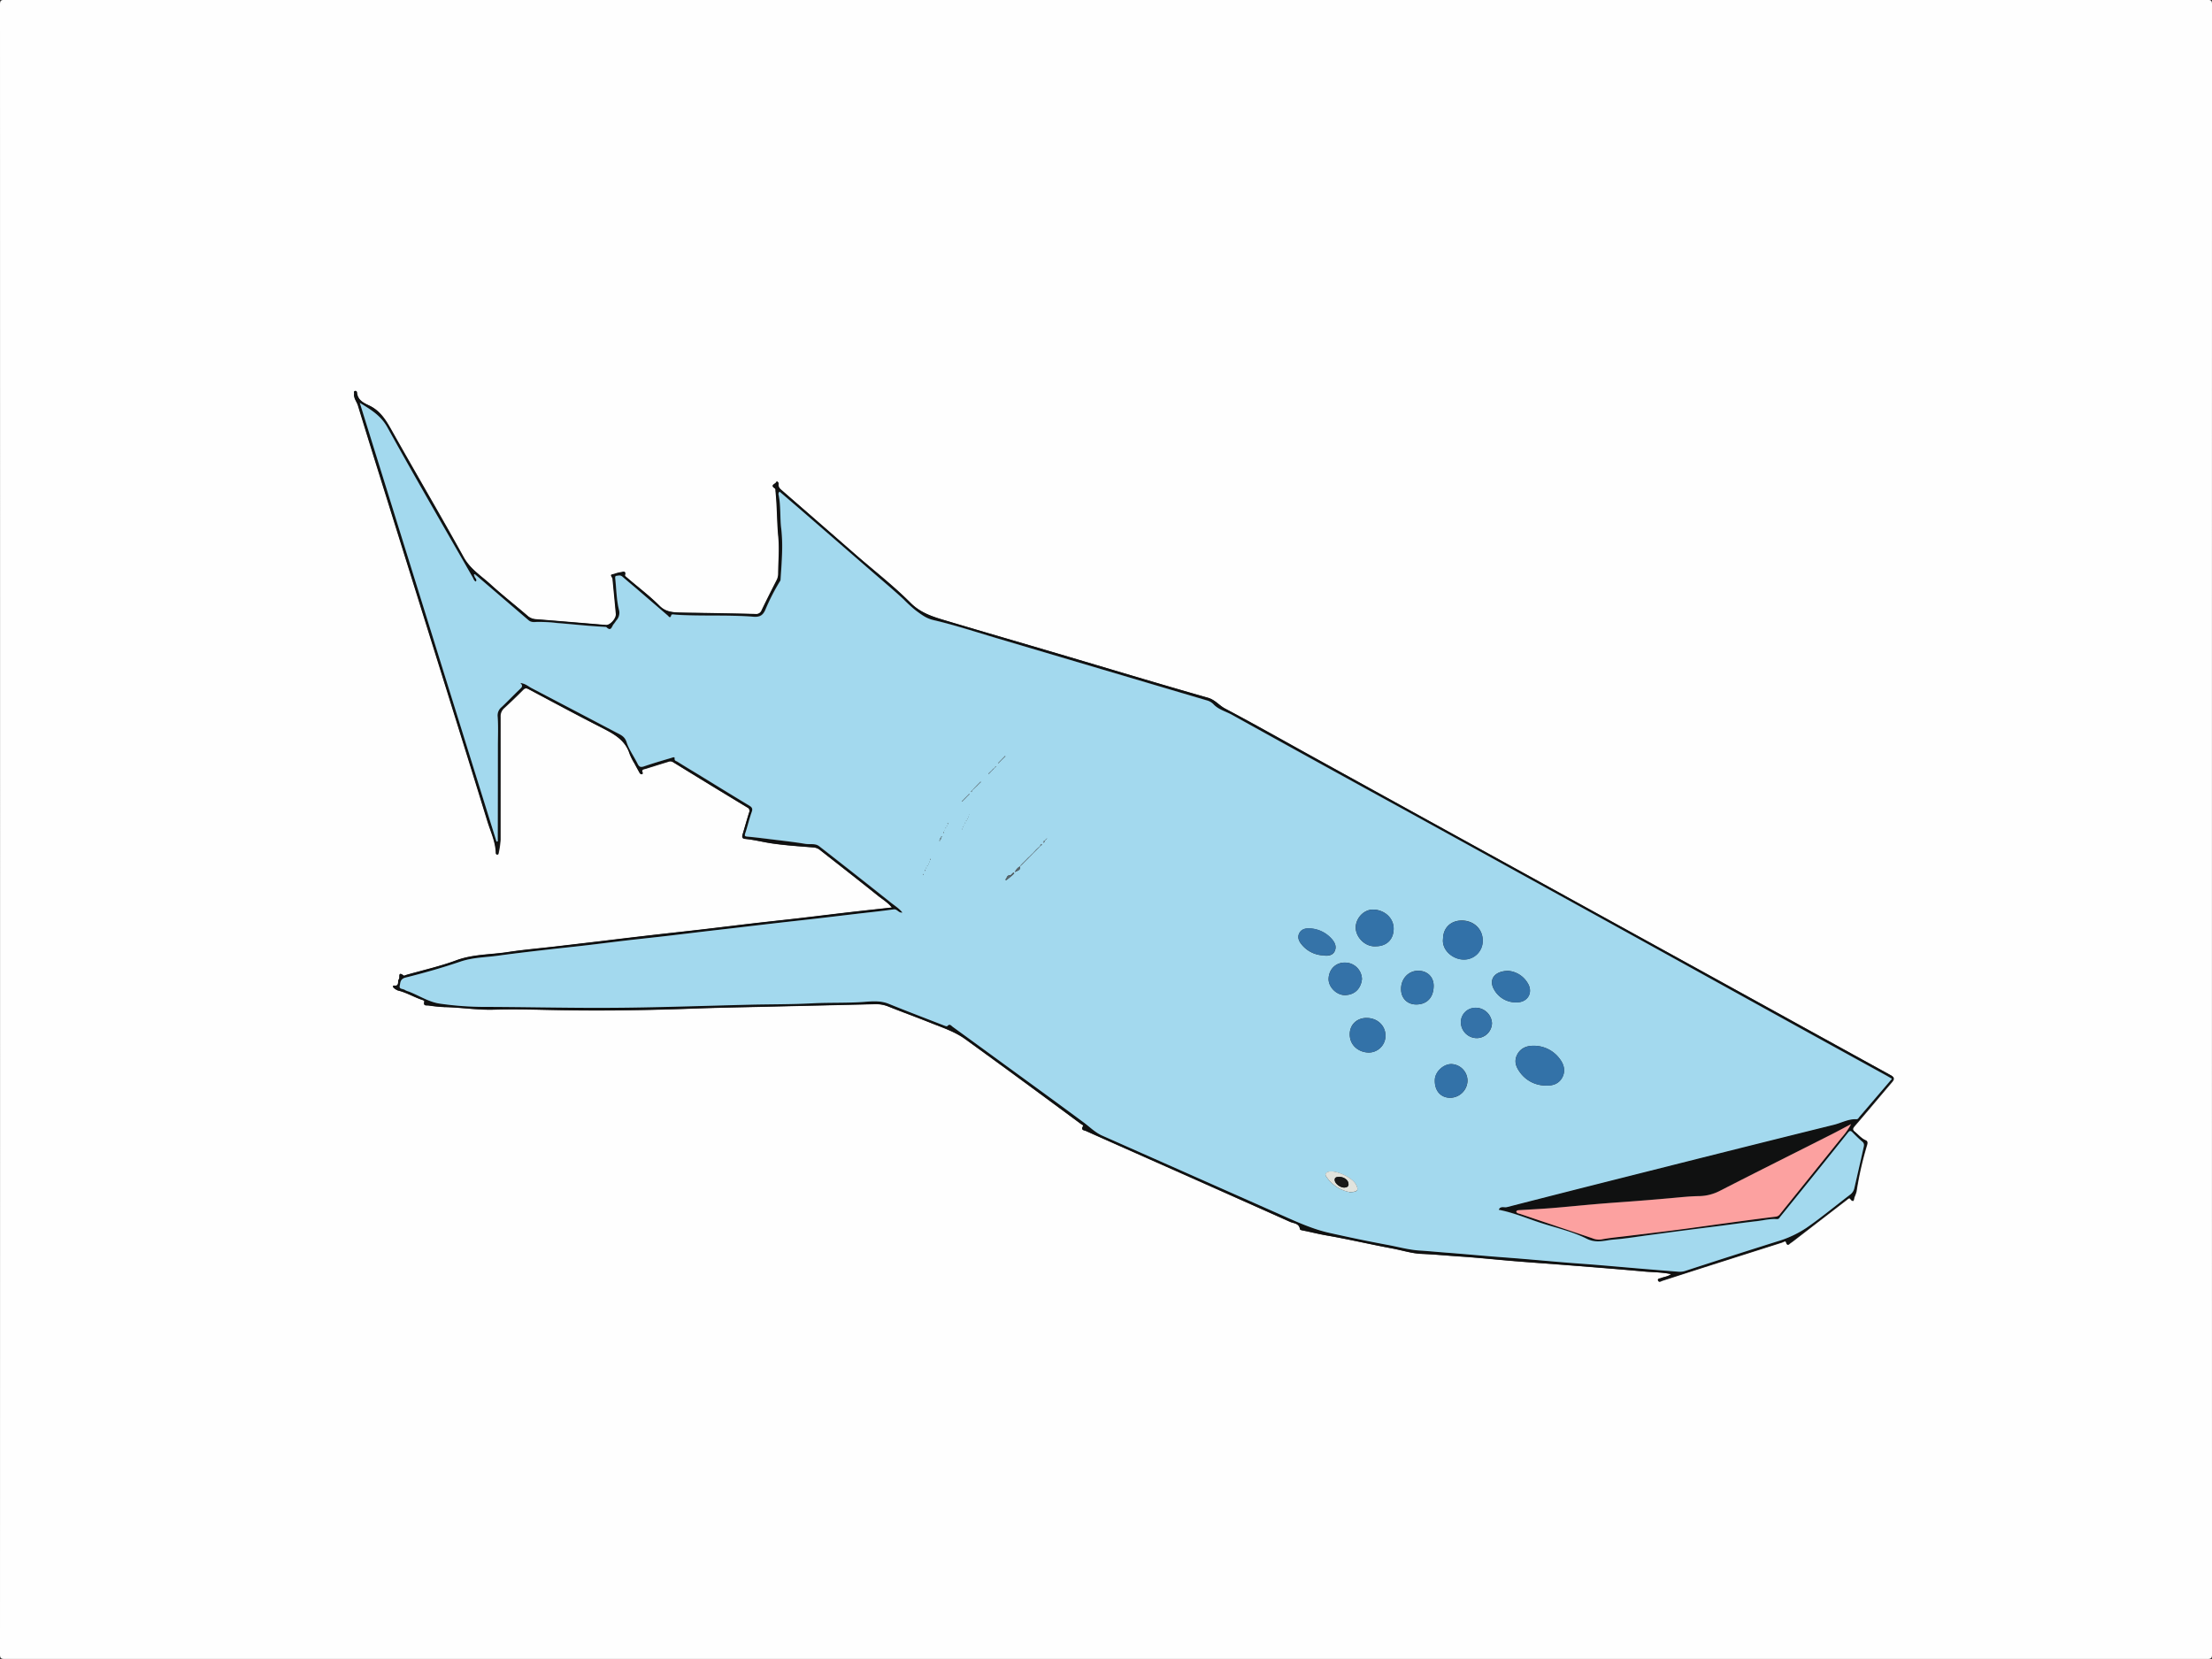<svg id="Ebene_1" data-name="Ebene 1" xmlns="http://www.w3.org/2000/svg" viewBox="0 0 1080.09 810.09"><rect x="0" y="0" width="1080.09" height="810.09" fill="#333333" stroke="none"/><defs><style>.cls-1{fill:#fefefe;}.cls-2{fill:#101111;}.cls-3{fill:#a3d9ee;}.cls-4{fill:#fca1a0;}.cls-5{fill:#3372a8;}.cls-6{fill:#3271a8;}.cls-7{fill:#3472a8;}.cls-8{fill:#3573a8;}.cls-9{fill:#e1e3dd;}.cls-10{fill:#57666d;}.cls-11{fill:#7f9ba6;}.cls-12{fill:#191919;}</style></defs><title>whale_shark</title><path class="cls-1" d="M1151.25,847.91q-268.75,0-537.5,0c-1.87,0-2.3-.42-2.3-2.3q.07-402.75,0-805.5c0-1.87.42-2.3,2.3-2.3q537.75.07,1075.5,0c1.87,0,2.3.42,2.3,2.3q-.07,402.75,0,805.5c0,1.87-.42,2.3-2.3,2.3Q1420.25,847.88,1151.25,847.91ZM1427.46,660c-1.62,1.21-3.33,1.28-4.78,2-.6.28-1.84.16-1.45,1.23s1.28.29,1.95.07l18.64-6q19.86-6.33,39.72-12.64c.71-.23,1.92-1.1,2.17-.16.58,2.21,1.43.83,2.16.35,1.1-.73,2.13-1.57,3.18-2.38q12.13-9.35,24.26-18.69c.49-.38,1.24-1.16,1.7-.53,1.76,2.41,1.74.12,2-.76a20.07,20.07,0,0,0,1-2.74,165.09,165.09,0,0,1,5.17-22.8c.23-.78.37-1.79-.51-2.15-2.22-.92-3.64-2.79-5.43-4.22-1.16-.93-1.19-1.55-.15-2.76,6.14-7.1,12.13-14.33,18.23-21.46,1.3-1.51,1.32-2.39-.56-3.42q-33.73-18.53-67.41-37.15-23-12.69-46-25.34l-67.17-37-45.38-25q-28.46-15.69-56.91-31.39c-14-7.75-28-15.66-42.14-23.15-2.94-1.56-4.84-4.27-8.37-5.27-24.26-6.9-48.41-14.21-72.6-21.36-18.33-5.41-36.68-10.73-55-16.19-6.37-1.9-12.52-3.68-17.66-8.84-8.18-8.23-17.42-15.4-26.19-23q-18.14-15.8-36.28-31.61c-1.11-1-2.19-1.71-1.94-3.42.1-.7-.8-1.59-1-.92-.31,1-3.33,1.49-.78,3.11.48.31.32.9.38,1.38.81,7.42.66,14.9,1.37,22.35.57,5.94,0,12-.07,18a6.78,6.78,0,0,1-.75,3.11c-2.48,4.88-5,9.76-7.33,14.7a2.82,2.82,0,0,1-3.07,1.82c-8.82-.24-17.65-.37-26.47-.53-3.5-.06-7-.07-10.5-.18s-6.9-.33-9.88-3.32c-4.85-4.87-10.39-9-15.63-13.53-.5-.43-1.38-1.09-1.29-1.41.75-2.56-1.27-1.44-2-1.43a16.24,16.24,0,0,0-3.09.81c-2,.44-1.94.4-1,2a2.44,2.44,0,0,1,.17,1c.53,5.53,1.08,11.06,1.59,16.6.2,2.23-2.86,5.53-4.83,5.36q-17.13-1.45-34.27-2.83a6.6,6.6,0,0,1-4-1.6c-6-5.19-12.34-10.12-18.22-15.49-4.57-4.16-9.87-7.42-13.09-13.23-11.57-20.92-23.71-41.53-35.41-62.38-2.75-4.9-5.57-9.33-10.93-11.77-2.64-1.2-5.44-2.68-5.76-6.24-.05-.58-.43-.93-1-.69s-.25.81-.31,1.27c-.32,2.27,1.27,3.9,1.87,5.85q4.27,14,8.65,28,14.34,45.94,28.71,91.88c8.63,27.64,17.29,55.27,25.79,82.95,1.57,5.1,4,10,4.16,15.49,0,.47.15.87.64.85s.6-.51.66-.93a43.35,43.35,0,0,0,.9-6.34c0-20,0-40,0-60a5.31,5.31,0,0,1,1.85-4.34q4.7-4.3,9.18-8.83c1-1,1.69-.87,2.78-.29,11.66,6.2,23.29,12.47,35.05,18.47,6,3.08,12,6,14.27,13.13a29.6,29.6,0,0,0,2.37,4.68c.81,1.53,1.66,3,2.49,4.57.21.38.5.7,1,.62a.57.57,0,0,0,.42-.78c-.76-1.61.58-1.58,1.43-1.85q5.56-1.76,11.15-3.46a2.51,2.51,0,0,1,2.31.22q18,11.12,36.1,22.07a1.83,1.83,0,0,1,.94,2.58c-1.12,3.55-2.1,7.15-3.18,10.71-.36,1.2-.16,2,1.21,2.09,4.4.42,8.69,1.54,13,2.19,6.8,1,13.7,1.44,20.57,2a5.57,5.57,0,0,1,3.12,1.32c9.39,7.39,18.83,14.72,28.15,22.2,2.25,1.81,4.83,3.3,6.86,5.82-7.32.81-14.32,1.56-21.32,2.37-8,.93-16,1.93-24,2.85-7.83.91-15.66,1.73-23.49,2.64-8,.93-16,1.93-24,2.86-7.83.91-15.66,1.73-23.49,2.64-8.07.93-16.13,1.92-24.2,2.87q-11.73,1.39-23.47,2.76c-7.91.92-15.86,1.6-23.73,2.79-8.34,1.27-16.85,1-25,4-7.89,2.93-16.17,4.78-24.28,7.1-.48.14-1.17.54-1.4.36-3-2.35-1.69,1-2.32,1.73-.84,1,.45,3.61-2.43,3.13-.46-.08-.66.7-.11,1.11a6.55,6.55,0,0,0,2.07,1.3c4,.94,7.49,3.06,11.32,4.4.6.21,1.69.47,1.54,1.06-.61,2.25,1,1.72,2.09,1.85a74.38,74.38,0,0,0,7.58.78c8.11.14,16.13,1.5,24.31,1.25,11.06-.35,22.14.08,33.22.26,21.57.36,43.13,0,64.69-.8,12.14-.44,24.3-.64,36.45-.93,17.31-.41,34.63-.78,51.94-1.22a16.09,16.09,0,0,1,6.51,1.25c6.77,2.7,13.63,5.18,20.39,7.89,5.83,2.33,11.87,4.27,17,8q13.72,9.92,27.37,19.94,14.56,10.67,29.06,21.43c.43.32,1.39.56,1,1.17-1.2,1.95.68,1.91,1.47,2.27,10.13,4.56,20.3,9,30.45,13.54q34.59,15.37,69.15,30.8c1.81.81,4.53.69,4.88,3.64,0,.22.68.46,1.07.53,4,.76,7.93,1.79,11.91,2.48,10.76,1.86,21.39,4.37,32.12,6.37,4.8.89,9.56,2.46,14.38,2.64,6.23.23,12.41.87,18.61,1.27,9,.58,18,1.57,27.05,2.3,9.44.77,18.89,1.41,28.33,2.16,11.75.93,23.51,1.85,35.25,2.93C1419,659.09,1423.1,659.08,1427.46,660Z" transform="translate(-611.45 -37.86)"/><path class="cls-2" d="M1427.46,660c-4.36-.92-8.49-.9-12.57-1.27-11.74-1.08-23.5-2-35.25-2.93-9.44-.75-18.89-1.4-28.33-2.16-9-.73-18-1.71-27.05-2.3-6.2-.4-12.38-1-18.61-1.27-4.82-.18-9.58-1.75-14.38-2.64-10.73-2-21.36-4.5-32.12-6.37-4-.69-7.92-1.72-11.91-2.48-.39-.07-1-.31-1.07-.53-.35-3-3.07-2.83-4.88-3.64q-34.54-15.48-69.15-30.8c-10.15-4.51-20.32-9-30.45-13.54-.8-.36-2.67-.32-1.47-2.27.38-.61-.58-.85-1-1.17q-14.52-10.72-29.06-21.43-13.65-10-27.37-19.94c-5.16-3.74-11.2-5.67-17-8-6.77-2.71-13.62-5.19-20.39-7.89a16.09,16.09,0,0,0-6.51-1.25c-17.31.44-34.63.81-51.94,1.22-12.15.29-24.3.49-36.45.93-21.56.78-43.13,1.15-64.69.8-11.07-.18-22.16-.61-33.22-.26-8.18.26-16.19-1.11-24.31-1.25a74.38,74.38,0,0,1-7.58-.78c-1.06-.13-2.7.41-2.09-1.85.16-.59-.93-.85-1.54-1.06-3.82-1.33-7.33-3.46-11.32-4.4a6.55,6.55,0,0,1-2.07-1.3c-.56-.41-.36-1.18.11-1.11,2.88.48,1.59-2.13,2.43-3.13.64-.75-.7-4.09,2.32-1.73.23.18.92-.23,1.4-.36,8.11-2.32,16.4-4.17,24.28-7.1,8.16-3,16.67-2.75,25-4,7.87-1.2,15.82-1.87,23.73-2.79s15.65-1.84,23.47-2.76c8.07-1,16.13-1.94,24.2-2.87,7.83-.9,15.66-1.73,23.49-2.64,8-.93,16-1.93,24-2.86,7.83-.91,15.66-1.73,23.49-2.64,8-.93,16-1.93,24-2.85,7-.81,14-1.56,21.32-2.37-2-2.52-4.6-4-6.86-5.82-9.32-7.48-18.76-14.81-28.15-22.2a5.57,5.57,0,0,0-3.12-1.32c-6.87-.57-13.76-1-20.57-2-4.35-.65-8.64-1.77-13-2.19-1.37-.13-1.57-.89-1.21-2.09,1.08-3.56,2.06-7.16,3.18-10.71a1.83,1.83,0,0,0-.94-2.58Q958,421.07,940,409.94a2.51,2.51,0,0,0-2.31-.22q-5.58,1.7-11.15,3.46c-.85.27-2.19.24-1.43,1.85a.57.57,0,0,1-.42.78c-.47.08-.76-.24-1-.62-.83-1.52-1.68-3-2.49-4.57a29.6,29.6,0,0,1-2.37-4.68c-2.27-7.14-8.22-10-14.27-13.13-11.77-6-23.39-12.27-35.05-18.47-1.1-.58-1.8-.71-2.78.29q-4.47,4.53-9.18,8.83a5.31,5.31,0,0,0-1.85,4.34c.06,20,0,40,0,60a43.35,43.35,0,0,1-.9,6.34c-.06.41-.15.91-.66.93s-.63-.38-.64-.85c-.18-5.48-2.6-10.39-4.16-15.49-8.5-27.68-17.16-55.31-25.79-82.95q-14.34-45.94-28.71-91.88-4.37-14-8.65-28c-.6-2-2.19-3.58-1.87-5.85.06-.45-.32-1,.31-1.27s1,.1,1,.69c.31,3.56,3.11,5,5.76,6.24,5.36,2.44,8.18,6.87,10.93,11.77,11.7,20.85,23.84,41.46,35.41,62.38,3.22,5.82,8.52,9.07,13.09,13.23,5.89,5.37,12.18,10.29,18.22,15.49a6.6,6.6,0,0,0,4,1.6q17.14,1.36,34.27,2.83c2,.17,5-3.14,4.83-5.36-.51-5.53-1.05-11.07-1.59-16.6a2.44,2.44,0,0,0-.17-1c-.94-1.58-.95-1.54,1-2a16.24,16.24,0,0,1,3.09-.81c.75,0,2.77-1.13,2,1.43-.09.32.79,1,1.29,1.41,5.24,4.48,10.78,8.66,15.63,13.53,3,3,6.28,3.21,9.88,3.32s7,.12,10.5.18c8.82.16,17.65.29,26.47.53a2.82,2.82,0,0,0,3.07-1.82c2.36-4.94,4.84-9.82,7.33-14.7a6.78,6.78,0,0,0,.75-3.11c.05-6,.64-12,.07-18-.72-7.45-.57-14.92-1.37-22.35-.05-.49.1-1.08-.38-1.38-2.55-1.62.47-2.16.78-3.11.22-.67,1.12.22,1,.92-.25,1.71.83,2.45,1.94,3.42q18.19,15.76,36.28,31.61c8.77,7.64,18,14.82,26.19,23,5.14,5.17,11.29,6.94,17.66,8.84,18.31,5.46,36.67,10.77,55,16.19,24.19,7.15,48.34,14.46,72.6,21.36,3.53,1,5.42,3.72,8.37,5.27,14.17,7.49,28.11,15.4,42.14,23.15q28.45,15.71,56.91,31.39l45.38,25,67.17,37q23,12.68,46,25.34,33.71,18.58,67.41,37.15c1.88,1,1.85,1.91.56,3.42-6.1,7.13-12.09,14.36-18.23,21.46-1,1.21-1,1.83.15,2.76,1.79,1.43,3.2,3.3,5.43,4.22.88.36.74,1.38.51,2.15a165.09,165.09,0,0,0-5.17,22.8,20.07,20.07,0,0,1-1,2.74c-.28.88-.27,3.17-2,.76-.46-.62-1.21.15-1.7.53q-12.14,9.33-24.26,18.69c-1.05.81-2.08,1.65-3.18,2.38-.72.48-1.57,1.86-2.16-.35-.25-.94-1.46-.07-2.17.16q-19.87,6.3-39.72,12.64l-18.64,6c-.67.21-1.59.9-1.95-.07s.85-1,1.45-1.23C1424.14,661.27,1425.85,661.2,1427.46,660ZM843.75,318.6c-.24-.14-.44-.52-.77-.23s0,.53.13.78c.08.92,1.46,1.5.7,2.66-.94-.3-1.08-1.22-1.47-1.91-14-24.43-28.12-48.76-41.75-73.38-3.13-5.65-7.85-8.55-13.46-11.95L853.89,448.8l.61-.12q0-1.06,0-2.12,0-22.25.06-44.49c0-4.75.23-9.52-.11-14.24a5.22,5.22,0,0,1,1.95-4.72c3.09-2.91,6-6,9.09-8.93.9-.86,1.43-1.54,0-2.82,2.5.27,3.89,1.64,5.51,2.49q20.7,10.85,41.36,21.79c2.06,1.09,4.09,1.83,5,4.7,1.18,3.71,3.65,7,5.37,10.54.8,1.64,1.6,1.8,3.25,1.22,4.26-1.49,8.6-2.76,12.92-4,.62-.18,2-.81,1.91.09-.14,1.32.74,1.29,1.27,1.62,3.28,2.07,6.62,4.05,9.93,6.08,8.38,5.13,16.74,10.29,25.16,15.36,1.42.85,1.88,1.51,1.26,3.23-1.23,3.39-2,6.94-3.15,10.37-.47,1.39,0,1.49,1.15,1.6,3.38.31,6.74.72,10.11,1.14,6.06.76,12.13,1.44,18.15,2.4,2.24.36,4.76-.37,6.7,1.14q17.46,13.62,34.8,27.39c1.91,1.52,4.11,2.8,5.83,5-2,.3-2.49-1.79-4.28-1.54-6.23.89-12.49,1.51-18.74,2.25-6.49.76-13,1.56-19.47,2.3s-12.83,1.42-19.24,2.16c-6.66.77-13.31,1.57-20,2.35-4.85.57-9.71,1.1-14.56,1.68-6.49.76-13,1.57-19.47,2.32s-12.83,1.4-19.25,2.15-13,1.6-19.46,2.35-12.83,1.39-19.25,2.14c-7.89.92-15.78,1.81-23.64,2.9-6.17.86-12.41.84-18.47,2.91-8.77,3-17.71,5.52-26.7,7.77-2.73.68-2.58,2.45-2.92,4.08s1.66,1.38,2.55,2A7.23,7.23,0,0,0,811,522c5,1.9,9.62,5,14.9,5.77a153.81,153.81,0,0,0,23,1.64c18,.06,36,.44,54,.46,24.74,0,49.46-.91,74.19-1.52,10.32-.25,20.66-.15,31-.69,8.49-.45,17-.06,25.47-.71,3.9-.3,7.9-.64,11.78.93,8.68,3.52,17.43,6.86,26.16,10.25.83.32,2.24,1,2.5.67,1.24-1.38,1.91-.19,2.68.36q12.86,9.34,25.69,18.71c12.78,9.33,25.59,18.61,38.29,28,3,2.2,5.54,4.87,9.05,6.42q43.82,19.33,87.57,38.81c7.59,3.37,15.17,6.84,23.31,8.66,9.46,2.12,19,4.12,28.5,5.88,5.17,1,10.26,2.4,15.57,2.74,4.22.27,8.43.7,12.65,1,7.53.57,15,1.26,22.57,1.88,4.8.39,9.6.72,14.4,1.12,7.36.61,14.71,1.27,22.07,1.88,4.88.4,9.77.72,14.65,1.12,7.36.61,14.71,1.26,22.07,1.88q8.91.75,17.83,1.45a8.58,8.58,0,0,0,3.42-.38q22.48-7.29,45-14.42a52.16,52.16,0,0,0,14.25-6.64c7.34-5.11,14.25-10.84,21.38-16.26a5.38,5.38,0,0,0,2-3.27c1.49-6.49,3-13,4.43-19.46.22-1,.55-2-.53-3-1.71-1.46-3.33-3-4.88-4.65-.89-.92-1.42-.73-2.13.16q-7.54,9.44-15.12,18.85-9,11.15-18,22.28c-.41.51-.62,1.2-1.69,1.12-3.3-.25-6.53.64-9.79,1-5.83.66-11.64,1.49-17.46,2.24s-11.49,1.44-17.23,2.19-11.63,1.54-17.44,2.31-11.61,1.76-17.46,2.22c-4.44.35-8.63,2-13.48-.41-6.4-3.23-13.57-5-20.48-7.1-7.47-2.31-14.65-5.54-22.41-7,.74-2,2.67-1,4-1.32q27.32-7,54.68-13.91c35-8.8,69.91-17.64,104.91-26.28,3.69-.91,7.13-2.92,11.11-2.73.74,0,1.06-.76,1.48-1.24,5.25-6.11,10.48-12.24,15.81-18.48-1-.58-1.89-1.14-2.81-1.64q-35.67-19.63-71.33-39.26t-71.05-39.25q-45-24.8-90-49.57-43.57-24-87.12-48c-3-1.65-6.45-2.47-8.91-5a7,7,0,0,0-3.17-2q-51.38-15.16-102.73-30.42c-10.31-3.05-20.54-6.43-31-8.87-3.6-.84-6-2.73-8.64-4.68a67,67,0,0,1-6-5.5c-5.3-4.92-10.87-9.55-16.34-14.29q-16.39-14.23-32.78-28.45c-3.79-3.28-7.6-6.54-11.38-9.79a1.49,1.49,0,0,0-.48,1.63c1.13,5.34.59,10.81,1.25,16.24,1,8.28.23,16.79-.32,25.19a1.53,1.53,0,0,1-.27.68,102,102,0,0,0-7.17,14c-1.25,2.8-2.89,3.55-5.81,3.32-12.63-1-25.32-.13-38-1-.71,0-1.91-.36-2.09.23-.56,1.91-1.27.57-1.76.16-5.45-4.63-10.86-9.3-16.29-14-2-1.68-3.94-3.33-5.88-5-.9-.79-1.89-.46-2.84-.34-.56.07-.67.56-.61,1.14.55,5.11.6,10.33,1.79,15.27a5.52,5.52,0,0,1-1.32,5.45,18,18,0,0,1-1.15,1.62c-1,1-1.22,4-3.68,1.51-.09-.09-.32,0-.49-.06-2.73-.18-5.47-.33-8.2-.56-5.12-.43-10.24-.94-15.36-1.35a72,72,0,0,0-10.19-.51c-1.54.1-2.66.07-3.79-.9Zm508.06,310.89c.37,1,1.35.88,2.08,1.13q17.5,5.92,35,11.78a8.33,8.33,0,0,0,4.51.59c4-.76,8-1.11,12-1.6,8.36-1,16.73-2,25.09-3.08s16.69-2.29,25-3.41c7.61-1,15.23-2,22.85-3a2.93,2.93,0,0,0,2.2-1.24q14.93-18.66,30-37.24a35.88,35.88,0,0,0,4.74-6.74c-3.56,1.87-6.58,3.52-9.64,5.06-18.09,9.14-36.22,18.22-54.27,27.44a23,23,0,0,1-10.39,2.67c-4.62.08-9.24.6-13.85,1q-11.74,1-23.49,1.9c-4.7.34-9.4.69-14.09,1.1-6.91.6-13.82,1.31-20.73,1.87-5.28.43-10.57.69-15.86,1C1352.47,628.82,1352,628.94,1351.81,629.49Z" transform="translate(-611.45 -37.86)"/><path class="cls-3" d="M843.75,318.6l25.73,22.07c1.13,1,2.25,1,3.79.9a72,72,0,0,1,10.19.51c5.12.41,10.24.92,15.36,1.35,2.73.23,5.47.37,8.2.56.17,0,.4,0,.49.06,2.47,2.53,2.69-.5,3.68-1.51a18,18,0,0,0,1.15-1.62,5.52,5.52,0,0,0,1.32-5.45c-1.19-4.95-1.24-10.17-1.79-15.27-.06-.58,0-1.07.61-1.14,1-.12,1.95-.44,2.84.34,1.94,1.7,3.92,3.35,5.88,5,5.43,4.65,10.84,9.33,16.29,14,.49.42,1.2,1.76,1.76-.16.17-.59,1.37-.28,2.09-.23,12.64.83,25.33,0,38,1,2.92.23,4.56-.51,5.81-3.32a102,102,0,0,1,7.17-14,1.53,1.53,0,0,0,.27-.68c.55-8.4,1.32-16.92.32-25.19-.66-5.43-.12-10.9-1.25-16.24a1.49,1.49,0,0,1,.48-1.63c3.78,3.25,7.59,6.5,11.38,9.79q16.4,14.22,32.78,28.45c5.46,4.74,11,9.37,16.34,14.29a67,67,0,0,0,6,5.5c2.67,1.94,5,3.84,8.64,4.68,10.45,2.44,20.69,5.81,31,8.87q51.36,15.22,102.73,30.42a7,7,0,0,1,3.17,2c2.46,2.51,5.94,3.32,8.91,5q43.49,24.14,87.12,48,45,24.78,90,49.57,35.54,19.6,71.05,39.25T1532.45,563c.92.51,1.81,1.06,2.81,1.64-5.33,6.24-10.55,12.37-15.81,18.48-.41.48-.74,1.28-1.48,1.24-4-.2-7.41,1.82-11.11,2.73-35,8.64-70,17.47-104.91,26.28q-27.36,6.89-54.68,13.91c-1.34.35-3.27-.7-4,1.32,7.75,1.49,14.94,4.73,22.41,7,6.91,2.14,14.09,3.87,20.48,7.1,4.86,2.45,9,.76,13.48.41,5.84-.46,11.64-1.45,17.46-2.22s11.63-1.56,17.44-2.31,11.48-1.45,17.23-2.19,11.63-1.58,17.46-2.24c3.26-.37,6.49-1.26,9.79-1,1.07.08,1.28-.61,1.69-1.12q9-11.12,18-22.28,7.57-9.41,15.12-18.85c.71-.89,1.24-1.08,2.13-.16,1.56,1.62,3.18,3.19,4.88,4.65,1.08.92.75,2,.53,3-1.44,6.5-2.94,13-4.43,19.46a5.38,5.38,0,0,1-2,3.27c-7.13,5.42-14,11.15-21.38,16.26a52.16,52.16,0,0,1-14.25,6.64q-22.55,7.09-45,14.42a8.58,8.58,0,0,1-3.42.38q-8.92-.7-17.83-1.45c-7.36-.62-14.71-1.27-22.07-1.88-4.88-.4-9.77-.72-14.65-1.12-7.36-.61-14.72-1.27-22.07-1.88-4.8-.4-9.6-.73-14.4-1.12-7.52-.62-15-1.31-22.57-1.88-4.22-.32-8.44-.75-12.65-1-5.31-.34-10.39-1.78-15.57-2.74-9.54-1.76-19-3.76-28.5-5.88-8.14-1.82-15.72-5.3-23.31-8.66q-43.78-19.41-87.57-38.81c-3.51-1.55-6.08-4.21-9.05-6.42-12.71-9.42-25.52-18.7-38.29-28q-12.83-9.37-25.69-18.71c-.76-.55-1.44-1.75-2.68-.36-.26.29-1.67-.35-2.5-.67-8.73-3.39-17.48-6.73-26.16-10.25-3.88-1.57-7.88-1.24-11.78-.93-8.49.65-17,.26-25.47.71-10.31.54-20.65.44-31,.69-24.73.61-49.45,1.55-74.19,1.52-18,0-36-.41-54-.46a153.81,153.81,0,0,1-23-1.64C820.61,527,816,523.93,811,522a7.23,7.23,0,0,1-1.81-.75c-.89-.67-2.92-.28-2.55-2s.19-3.4,2.92-4.08c9-2.25,17.93-4.78,26.7-7.77,6.06-2.06,12.31-2.05,18.47-2.91,7.86-1.09,15.76-2,23.64-2.9,6.41-.75,12.83-1.39,19.25-2.14s13-1.59,19.46-2.35,12.83-1.41,19.25-2.15,13-1.55,19.47-2.32c4.85-.57,9.71-1.11,14.56-1.68,6.66-.78,13.31-1.58,20-2.35,6.41-.74,12.83-1.42,19.24-2.16s13-1.54,19.47-2.3c6.25-.73,12.51-1.36,18.74-2.25,1.8-.26,2.33,1.84,4.28,1.54-1.72-2.16-3.92-3.43-5.83-5q-17.32-13.79-34.8-27.39c-1.93-1.51-4.46-.78-6.7-1.14-6-1-12.09-1.64-18.15-2.4-3.36-.42-6.73-.83-10.11-1.14-1.16-.11-1.62-.21-1.15-1.6,1.15-3.42,1.93-7,3.15-10.37.62-1.72.16-2.37-1.26-3.23-8.42-5.06-16.78-10.23-25.16-15.36-3.31-2-6.65-4-9.93-6.08-.53-.33-1.41-.3-1.27-1.62.1-.9-1.29-.28-1.91-.09-4.33,1.28-8.67,2.55-12.92,4-1.65.58-2.45.42-3.25-1.22-1.73-3.55-4.19-6.83-5.37-10.54-.91-2.87-2.94-3.62-5-4.7Q891.74,384.69,871,373.84c-1.62-.85-3-2.22-5.51-2.49,1.39,1.28.86,2,0,2.82-3.08,2.93-6,6-9.09,8.93a5.22,5.22,0,0,0-1.95,4.72c.35,4.72.12,9.49.11,14.24q0,22.25-.06,44.49,0,1.06,0,2.12l-.61.12L787.14,234.58c5.61,3.4,10.33,6.29,13.46,11.95,13.63,24.62,27.77,49,41.75,73.38.39.68.53,1.61,1.47,1.91.76-1.16-.62-1.74-.7-2.66Zm239.65,108.2-.5.5-.51.49-.48.52-.51.49c-.18.12-.46.21-.13.45a2.55,2.55,0,0,0,.29-.3l.5-.5.51-.49.49-.51.49-.51.49-.5.5-.5c.16-.11.44-.19.12-.43a2,2,0,0,0-.27.27l-.49.52Zm22.35,38.45.49-.46c.16-.21.59-.36.32-.7s-.48,0-.68.2l-.51.49-.51.49c-1.18-.17-1.74.48-2,1.52-.35.24-.52.52-.26.93l.66-.44,2-1.62Zm16.72-17.88-.5.5-.5.5c-.36.17-.68.38-.69.83,0,0,.13.13.19.12.49-.08.57-.45.59-.86l.5-.5.5-.5.23-.3Zm-12.42,13.09.51-.49.5-.5.49-.51.5-.5.5-.5.51-.49.5-.5.48-.52.49-.51.5-.5.49-.51.49-.51.51-.49.5-.5.51-.49.49-.51.5-.5.49-.52.49-.5c.36-.16.68-.37.68-.82,0,0-.13-.13-.19-.12-.49.09-.57.46-.56.87l-.51.48-.53.48-.51.49-.52.48-.47.53-.5.5-.47.53-.51.49-.51.49-.49.51-.51.49-.53.47-.5.51-.48.52-.51.49-.49.51-.52.48-.49.51-.49.52-.43.59a6,6,0,0,0-2.49,2.79c1.07-.73,3-.77,2.47-2.81Zm-23.51-37,.53-.47.5-.5.51-.49.52-.48.48-.52.5-.5.5-.5c.17-.11.46-.2.13-.44a2.68,2.68,0,0,0-.28.29l-.5.5-.5.5-.5.5-.48.51-.49.51-.49.51-.48.51-.5.49-.42.52.28.2.22-.64Zm8-8,.5-.51.48-.52.51-.5.5-.49.47-.53.52-.48c.15-.11.45-.16.14-.42l-.25.31-.45.55-.57.44-.48.51-.49.52-.52.48-.5.51c-.16.11-.45.19-.13.43A2.67,2.67,0,0,0,1094.56,415.48Zm4.53-5,.5-.51.5-.5.48-.52.52-.48.49-.51.51-.49c.18-.12.45-.21.13-.45a2.36,2.36,0,0,0-.29.29l-.49.51-.5.5-.49.51-.5.5-.5.5-.5.5-.2.34Zm-28.58,37.42c.44-.18.51-.57.52-1l.4-.56-.29-.19-.17.7c-.5.18-.48.6-.48,1l-.42.48.28.21Zm295.69,120c3.55.22,6.57-.87,8.2-4.09,1.45-2.87.83-5.87-1-8.45A15.7,15.7,0,0,0,1360,548.5c-3.26,0-6.21,1.25-7.78,4.43s-.55,5.81,1.29,8.37A15.48,15.48,0,0,0,1366.21,567.91Zm-50.14-71.51c-.56,5.59,4.94,10,10.12,10a9.11,9.11,0,0,0,9.28-9.31c0-5.62-4.43-9.79-10.33-9.74C1319.73,487.4,1316.06,491,1316.07,496.39Zm-32.81,3.54c5.28,0,8.6-3.28,8.71-8.38.12-5.31-4.29-9.3-9.73-9.54-4.6-.2-8.35,3.82-8.77,8.07C1273,494.93,1277.67,500.3,1283.25,499.93Zm-4.55,35c-4.8,0-8.22,3.4-8.17,8.08.06,5.44,4.45,8.72,9.24,8.81a8.2,8.2,0,0,0,8.21-8.26C1287.94,538.6,1283.94,534.88,1278.7,534.92Zm69.39-23c-6.82,0-9.75,4.14-7.25,8.82a12.11,12.11,0,0,0,11.23,6.56c5.52,0,8.2-5,5.26-9.53A12.19,12.19,0,0,0,1348.09,511.93ZM1303,528.33c5.26,0,8.48-3.47,8.49-9.11,0-4.36-3.11-7.38-7.58-7.36-4.75,0-8.38,3.91-8.34,8.93C1295.55,525.28,1298.58,528.34,1303,528.33Zm16.37,45.56a8.55,8.55,0,0,0,8.65-8.14,8.16,8.16,0,0,0-7.6-8.3c-4-.22-8.2,3.65-8.34,7.63C1311.85,570.27,1314.73,573.75,1319.33,573.89ZM1276.47,516a8.26,8.26,0,0,0-7.77-8.1c-4.79-.33-8.26,3-8.51,7.72-.22,4.09,3.85,8.24,8.11,8.14C1273.1,523.6,1275.94,520.47,1276.47,516Zm55.48,14a7,7,0,0,0-7.16,7,7.81,7.81,0,0,0,7.8,7.77,7.49,7.49,0,0,0,7.38-7.28A8,8,0,0,0,1331.94,529.93Zm-74-25.56c2.28.28,4.45-.15,5.32-2.35s-.07-4.14-1.68-5.89a15.19,15.19,0,0,0-10.76-5c-1.82-.09-3.91.33-4.93,2.3s-.27,3.82.94,5.33A14.31,14.31,0,0,0,1257.95,504.37Zm12.37,115.54c4.09,0,4.66-.9,3.25-3.69-1.7-3.36-9.65-7.15-13.28-6.28-1.38.33-2.1,1.19-1.14,2.52A17.52,17.52,0,0,0,1270.31,619.91ZM1065.77,457.19a2.52,2.52,0,0,0-.18.41s.1.11.16.16a2.3,2.3,0,0,0,.17-.39S1065.83,457.25,1065.77,457.19Zm-2.51,5.38c-.06,0-.18.1-.18.14a2.39,2.39,0,0,0,.13.41c.06,0,.18-.1.18-.14A2.31,2.31,0,0,0,1063.26,462.57Zm-.85,2.39-.16-.37c-.06.05-.17.12-.16.16a2.35,2.35,0,0,0,.16.39Zm12-24.87-.17-.38c-.06.05-.17.12-.16.16a2.42,2.42,0,0,0,.17.4Zm-2.16,4c-.06,0-.18.11-.18.14a2.4,2.4,0,0,0,.13.41c.06,0,.18-.11.18-.14A2.35,2.35,0,0,0,1072.26,444.06Zm-7,14.75s.12-.09.12-.14-.07-.1-.1-.16-.12.09-.13.13S1065.2,458.75,1065.24,458.81Zm-.37.85-.11-.16s-.12.09-.13.14.07.1.1.15Zm7.76-16.5.15.11,0-.19Zm8.75-.49-.11-.16s-.13.09-.13.14.07.11.1.16Zm-17.62,18.86s-.12.09-.13.14.07.1.1.16.12-.09.13-.14S1063.8,461.57,1063.76,461.52Zm9.48-19.2c0-.05.12-.1.13-.15s-.07-.11-.11-.16-.13.09-.13.14S1073.2,442.26,1073.24,442.32Zm8.63-.66-.11-.16s-.13.09-.13.13.06.1.1.16Zm-8-.51-.1-.14s-.12.08-.13.13.06.1.1.15Zm8.5-.49-.15-.11,0,.19Zm.51-1-.12-.16s-.13.09-.13.14.07.11.11.16Zm.5-1-.11-.16s-.13.09-.14.14.07.11.11.16Zm.49-1-.11-.15s-.13.09-.13.14.07.1.11.16Zm.5-1-.11-.15s-.12.08-.13.13.07.1.1.15Zm.5-1-.15-.11,0,.19Zm-20.61,24.83s-.12.09-.13.14.07.11.11.16.13-.09.13-.14S1064.3,460.56,1064.26,460.51Z" transform="translate(-611.45 -37.86)"/><path class="cls-4" d="M1351.81,629.49c.22-.55.66-.67,1.2-.7,5.29-.33,10.58-.59,15.86-1,6.92-.56,13.82-1.27,20.73-1.87,4.69-.41,9.39-.77,14.09-1.1q11.76-.84,23.49-1.9c4.61-.41,9.24-.93,13.85-1a23,23,0,0,0,10.39-2.67c18-9.22,36.18-18.3,54.27-27.44,3.06-1.55,6.08-3.19,9.64-5.06a35.88,35.88,0,0,1-4.74,6.74q-15,18.63-30,37.24a2.93,2.93,0,0,1-2.2,1.24c-7.62.93-15.24,1.94-22.85,3-8.35,1.12-16.68,2.33-25,3.41s-16.73,2.05-25.09,3.08c-4,.49-8.07.84-12,1.6a8.33,8.33,0,0,1-4.51-.59q-17.51-5.88-35-11.78C1353.16,630.37,1352.18,630.46,1351.81,629.49Z" transform="translate(-611.45 -37.86)"/><path class="cls-3" d="M843.12,319.15c-.14-.24-.46-.49-.13-.78s.53.09.77.23Z" transform="translate(-611.45 -37.86)"/><path class="cls-5" d="M1366.21,567.91a15.48,15.48,0,0,1-12.69-6.61c-1.85-2.56-2.8-5.32-1.29-8.37s4.52-4.43,7.78-4.43a15.7,15.7,0,0,1,13.39,6.87c1.84,2.58,2.46,5.58,1,8.45C1372.78,567,1369.76,568.13,1366.21,567.91Z" transform="translate(-611.45 -37.86)"/><path class="cls-6" d="M1316.07,496.39c0-5.35,3.66-9,9.07-9,5.91,0,10.32,4.12,10.33,9.74a9.11,9.11,0,0,1-9.28,9.31C1321,506.44,1315.5,502,1316.07,496.39Z" transform="translate(-611.45 -37.86)"/><path class="cls-5" d="M1283.25,499.93c-5.59.37-10.25-5-9.78-9.85.41-4.25,4.17-8.27,8.77-8.07,5.44.24,9.85,4.23,9.73,9.54C1291.85,496.65,1288.53,499.94,1283.25,499.93Z" transform="translate(-611.45 -37.86)"/><path class="cls-5" d="M1278.7,534.92c5.24,0,9.25,3.68,9.28,8.63a8.2,8.2,0,0,1-8.21,8.26c-4.79-.1-9.18-3.38-9.24-8.81C1270.48,538.32,1273.9,535,1278.7,534.92Z" transform="translate(-611.45 -37.86)"/><path class="cls-5" d="M1348.09,511.93a12.19,12.19,0,0,1,9.24,5.85c2.95,4.57.27,9.55-5.26,9.53a12.11,12.11,0,0,1-11.23-6.56C1338.34,516.07,1341.28,511.93,1348.09,511.93Z" transform="translate(-611.45 -37.86)"/><path class="cls-5" d="M1303,528.33c-4.38,0-7.4-3.06-7.43-7.53,0-5,3.59-8.91,8.34-8.93,4.47,0,7.58,3,7.58,7.36C1311.44,524.86,1308.21,528.33,1303,528.33Z" transform="translate(-611.45 -37.86)"/><path class="cls-5" d="M1319.33,573.89c-4.6-.14-7.48-3.62-7.29-8.82.14-4,4.38-7.85,8.34-7.63a8.16,8.16,0,0,1,7.6,8.3A8.55,8.55,0,0,1,1319.33,573.89Z" transform="translate(-611.45 -37.86)"/><path class="cls-7" d="M1276.47,516c-.53,4.5-3.37,7.63-8.17,7.75-4.27.1-8.33-4-8.11-8.14.25-4.69,3.72-8,8.51-7.72A8.26,8.26,0,0,1,1276.47,516Z" transform="translate(-611.45 -37.86)"/><path class="cls-7" d="M1331.94,529.93a8,8,0,0,1,8,7.53,7.49,7.49,0,0,1-7.38,7.28,7.81,7.81,0,0,1-7.8-7.77A7,7,0,0,1,1331.94,529.93Z" transform="translate(-611.45 -37.86)"/><path class="cls-8" d="M1257.95,504.37a14.31,14.31,0,0,1-11.11-5.61c-1.21-1.51-2-3.37-.94-5.33s3.12-2.39,4.93-2.3a15.19,15.19,0,0,1,10.76,5c1.6,1.74,2.53,3.74,1.68,5.89S1260.23,504.65,1257.95,504.37Z" transform="translate(-611.45 -37.86)"/><path class="cls-9" d="M1270.31,619.91a17.52,17.52,0,0,1-11.17-7.44c-1-1.34-.24-2.19,1.14-2.52,3.63-.87,11.58,2.91,13.28,6.28C1275,619,1274.4,619.91,1270.31,619.91Zm-.42-4.06c-.1-1.93-2.4-3.45-4.82-3.34-1.13.05-2,.35-1.89,1.67.13,1.62,2.8,3.68,4.75,3.56C1269,617.68,1270.08,617.25,1269.9,615.85Z" transform="translate(-611.45 -37.86)"/><path class="cls-10" d="M1109.47,460.91c.51,2-1.39,2.08-2.47,2.81a6,6,0,0,1,2.49-2.79Z" transform="translate(-611.45 -37.86)"/><path class="cls-10" d="M1105.29,465.67l-2,1.61-.41-.49c.26-1,.82-1.69,2-1.52Z" transform="translate(-611.45 -37.86)"/><path class="cls-11" d="M1119.45,450.87c0-.41.08-.78.57-.87.06,0,.19.08.19.12,0,.45-.32.66-.68.82Z" transform="translate(-611.45 -37.86)"/><path class="cls-11" d="M1121.56,448.47c0,.41-.11.78-.59.85-.06,0-.19-.08-.19-.12,0-.45.33-.66.69-.83Z" transform="translate(-611.45 -37.86)"/><path class="cls-11" d="M1071,446.88l.17-.7.29.19-.4.56Z" transform="translate(-611.45 -37.86)"/><path class="cls-11" d="M1071,446.94c0,.42-.07.8-.52,1l0,0c0-.42,0-.84.48-1Z" transform="translate(-611.45 -37.86)"/><path class="cls-11" d="M1070.51,447.92l-.17.66-.28-.21.42-.48Z" transform="translate(-611.45 -37.86)"/><path class="cls-11" d="M1065.77,457.19c.06.06.16.13.15.18a2.3,2.3,0,0,1-.17.39c-.06-.05-.17-.12-.16-.16A2.52,2.52,0,0,1,1065.77,457.19Z" transform="translate(-611.45 -37.86)"/><path class="cls-11" d="M1063.26,462.57a2.36,2.36,0,0,1,.13.41s-.11.09-.18.14a2.39,2.39,0,0,1-.13-.41S1063.2,462.61,1063.26,462.57Z" transform="translate(-611.45 -37.86)"/><path class="cls-11" d="M1086.06,424l-.23.63-.28-.2.42-.52Z" transform="translate(-611.45 -37.86)"/><path class="cls-11" d="M1062.41,465l-.16.17a2.35,2.35,0,0,1-.16-.39s.1-.1.16-.16Z" transform="translate(-611.45 -37.86)"/><path class="cls-10" d="M1103.28,467.28l-.66.44c-.27-.41-.09-.69.26-.93Z" transform="translate(-611.45 -37.86)"/><path class="cls-11" d="M1074.43,440.08l-.17.18a2.42,2.42,0,0,1-.17-.4s.11-.11.16-.16Z" transform="translate(-611.45 -37.86)"/><path class="cls-11" d="M1072.26,444.06a2.39,2.39,0,0,1,.13.41s-.12.09-.18.14a2.4,2.4,0,0,1-.13-.41S1072.2,444.11,1072.26,444.06Z" transform="translate(-611.45 -37.86)"/><path class="cls-11" d="M1101.93,407.34a2.48,2.48,0,0,1,.29-.29c.33.24.05.33-.13.45Z" transform="translate(-611.45 -37.86)"/><path class="cls-11" d="M1101.44,407.85l.49-.51.16.16-.51.49Z" transform="translate(-611.45 -37.86)"/><path class="cls-11" d="M1100.94,408.35l.5-.5.14.14-.49.51Z" transform="translate(-611.45 -37.86)"/><path class="cls-11" d="M1101.09,408.5l-.52.48-.12-.12.49-.51Z" transform="translate(-611.45 -37.86)"/><path class="cls-11" d="M1099.95,409.36l.5-.5.12.12-.48.52Z" transform="translate(-611.45 -37.86)"/><path class="cls-11" d="M1099.45,409.87l.5-.5.14.14-.5.5Z" transform="translate(-611.45 -37.86)"/><path class="cls-11" d="M1099,410.37l.5-.5.14.13-.5.51Z" transform="translate(-611.45 -37.86)"/><path class="cls-11" d="M1099.09,410.51l-.33.2.2-.34Z" transform="translate(-611.45 -37.86)"/><path class="cls-11" d="M1097.42,412.34l.25-.31c.31.26,0,.32-.14.42Z" transform="translate(-611.45 -37.86)"/><path class="cls-11" d="M1097.53,412.45l-.52.48,0,0,.45-.55Z" transform="translate(-611.45 -37.86)"/><path class="cls-11" d="M1097,412.93l-.47.53-.14-.14.57-.44Z" transform="translate(-611.45 -37.86)"/><path class="cls-11" d="M1096.05,414l-.51.5-.11-.11.49-.51Z" transform="translate(-611.45 -37.86)"/><path class="cls-11" d="M1095.54,414.46l-.48.52-.15-.15.52-.48Z" transform="translate(-611.45 -37.86)"/><path class="cls-11" d="M1095.06,415l-.5.51-.15-.15.5-.51Z" transform="translate(-611.45 -37.86)"/><path class="cls-11" d="M1094.56,415.48a2.67,2.67,0,0,1-.28.28c-.32-.24,0-.32.13-.43Z" transform="translate(-611.45 -37.86)"/><path class="cls-11" d="M1089.93,419.85a2.83,2.83,0,0,1,.28-.29c.33.24,0,.33-.13.44Z" transform="translate(-611.45 -37.86)"/><path class="cls-11" d="M1089.43,420.34l.5-.5.15.15-.5.5Z" transform="translate(-611.45 -37.86)"/><path class="cls-11" d="M1088.93,420.84l.5-.5.16.15-.5.5Z" transform="translate(-611.45 -37.86)"/><path class="cls-11" d="M1088.43,421.34l.5-.5.16.15-.48.52Z" transform="translate(-611.45 -37.86)"/><path class="cls-11" d="M1087.94,421.86l.49-.51.17.17-.52.48Z" transform="translate(-611.45 -37.86)"/><path class="cls-11" d="M1087.45,422.36l.49-.5.14.14-.51.49Z" transform="translate(-611.45 -37.86)"/><path class="cls-11" d="M1087.58,422.49l-.5.5-.11-.11.49-.51Z" transform="translate(-611.45 -37.86)"/><path class="cls-11" d="M1086.47,423.39l.48-.51.11.11-.53.47Z" transform="translate(-611.45 -37.86)"/><path class="cls-11" d="M1086.54,423.46l-.48.51-.09-.09.5-.49Z" transform="translate(-611.45 -37.86)"/><path class="cls-11" d="M1084.4,425.81a2.23,2.23,0,0,1,.28-.27c.31.23,0,.31-.12.43Z" transform="translate(-611.45 -37.86)"/><path class="cls-11" d="M1084.55,426l-.5.5-.14-.14.49-.52Z" transform="translate(-611.45 -37.86)"/><path class="cls-11" d="M1118.42,451.83l.53-.48.08.08-.49.52Z" transform="translate(-611.45 -37.86)"/><path class="cls-11" d="M1117.91,452.32l.51-.49.12.12-.5.5Z" transform="translate(-611.45 -37.86)"/><path class="cls-11" d="M1118,452.45l-.49.51-.16-.16.53-.47Z" transform="translate(-611.45 -37.86)"/><path class="cls-11" d="M1116.91,453.33l.48-.53.16.16-.51.49Z" transform="translate(-611.45 -37.86)"/><path class="cls-11" d="M1116.41,453.83l.5-.5.13.13-.5.5Z" transform="translate(-611.45 -37.86)"/><path class="cls-11" d="M1116.54,454l-.51.49-.1-.1.48-.52Z" transform="translate(-611.45 -37.86)"/><path class="cls-11" d="M1115.43,454.84l.51-.49.09.09-.49.51Z" transform="translate(-611.45 -37.86)"/><path class="cls-11" d="M1114.92,455.33l.51-.49.11.11-.49.51Z" transform="translate(-611.45 -37.86)"/><path class="cls-11" d="M1114.43,455.84l.49-.51.13.13-.5.5Z" transform="translate(-611.45 -37.86)"/><path class="cls-11" d="M1114.54,456l-.49.51-.13-.13.51-.49Z" transform="translate(-611.45 -37.86)"/><path class="cls-11" d="M1114,456.46l-.48.52-.18-.18.53-.47Z" transform="translate(-611.45 -37.86)"/><path class="cls-11" d="M1122.06,448l-.5.5-.09-.09.5-.5Z" transform="translate(-611.45 -37.86)"/><path class="cls-11" d="M1113.57,457l-.5.5-.17-.17.5-.51Z" transform="translate(-611.45 -37.86)"/><path class="cls-11" d="M1112.42,457.83l.48-.52.17.17-.51.49Z" transform="translate(-611.45 -37.86)"/><path class="cls-11" d="M1111.91,458.32l.51-.49.13.14-.5.5Z" transform="translate(-611.45 -37.86)"/><path class="cls-11" d="M1065.24,458.81c0-.06-.11-.12-.11-.16s.08-.09.13-.13.11.11.1.16S1065.29,458.76,1065.24,458.81Z" transform="translate(-611.45 -37.86)"/><path class="cls-11" d="M1112.06,458.47l-.5.5-.14-.14.49-.51Z" transform="translate(-611.45 -37.86)"/><path class="cls-11" d="M1110.9,459.31l.52-.48.13.14-.49.51Z" transform="translate(-611.45 -37.86)"/><path class="cls-11" d="M1064.88,459.66l-.14.13c0-.05-.11-.11-.1-.15s.08-.09.13-.14Z" transform="translate(-611.45 -37.86)"/><path class="cls-11" d="M1111.07,459.48l-.5.5-.15-.15.49-.51Z" transform="translate(-611.45 -37.86)"/><path class="cls-11" d="M1110.56,460l-.51.49-.13-.13.49-.51Z" transform="translate(-611.45 -37.86)"/><polygon class="cls-11" points="461.18 405.29 461.35 405.21 461.33 405.4 461.18 405.29"/><path class="cls-11" d="M1110.06,460.47l-.58.44,0,0,.43-.6Z" transform="translate(-611.45 -37.86)"/><path class="cls-11" d="M1081.38,442.66l-.14.13c0-.05-.11-.11-.1-.16s.09-.09.13-.14Z" transform="translate(-611.45 -37.86)"/><path class="cls-11" d="M1063.76,461.52c0,.05.11.11.1.16s-.08.09-.13.14-.11-.11-.1-.16S1063.71,461.57,1063.76,461.52Z" transform="translate(-611.45 -37.86)"/><path class="cls-11" d="M1122.56,447.47l-.5.5-.08-.08.5-.5Z" transform="translate(-611.45 -37.86)"/><path class="cls-10" d="M1105.89,464.3c.2-.19.39-.56.68-.2s-.16.48-.32.7Z" transform="translate(-611.45 -37.86)"/><path class="cls-11" d="M1122.47,447.38l.31-.21-.23.3Z" transform="translate(-611.45 -37.86)"/><path class="cls-10" d="M1106.24,464.8l-.49.46-.37-.47.51-.49Z" transform="translate(-611.45 -37.86)"/><path class="cls-11" d="M1073.24,442.32c0-.06-.12-.12-.11-.17s.09-.09.13-.14.11.11.11.16S1073.29,442.27,1073.24,442.32Z" transform="translate(-611.45 -37.86)"/><path class="cls-10" d="M1104.87,465.28l.51-.49.37.47-.46.41Z" transform="translate(-611.45 -37.86)"/><path class="cls-11" d="M1119.52,450.93l-.49.5-.08-.08.5-.49Z" transform="translate(-611.45 -37.86)"/><path class="cls-11" d="M1081.88,441.67l-.14.13c0-.05-.11-.11-.1-.16s.08-.09.13-.13Z" transform="translate(-611.45 -37.86)"/><path class="cls-11" d="M1073.87,441.16l-.13.14c0-.05-.1-.11-.1-.15s.08-.09.13-.13Z" transform="translate(-611.45 -37.86)"/><path class="cls-11" d="M1096.55,413.46l-.5.49-.13-.13.48-.51Z" transform="translate(-611.45 -37.86)"/><polygon class="cls-11" points="470.92 402.8 470.75 402.88 470.76 402.69 470.92 402.8"/><path class="cls-11" d="M1082.88,439.67l-.14.14c0-.05-.11-.11-.11-.16s.09-.09.13-.14Z" transform="translate(-611.45 -37.86)"/><path class="cls-11" d="M1083.38,438.66l-.14.15c0-.05-.11-.11-.11-.16s.09-.1.14-.14Z" transform="translate(-611.45 -37.86)"/><path class="cls-11" d="M1083.87,437.67l-.13.14c0-.05-.11-.11-.11-.16s.08-.09.13-.14Z" transform="translate(-611.45 -37.86)"/><path class="cls-11" d="M1084.38,436.67l-.14.13c0-.05-.11-.11-.1-.15s.08-.09.13-.13Z" transform="translate(-611.45 -37.86)"/><polygon class="cls-11" points="473.42 397.81 473.24 397.89 473.26 397.7 473.42 397.81"/><path class="cls-11" d="M1081.57,429a2.69,2.69,0,0,1-.29.29c-.33-.25,0-.34.13-.45Z" transform="translate(-611.45 -37.86)"/><path class="cls-11" d="M1082.07,428.47l-.5.5-.16-.16.5-.5Z" transform="translate(-611.45 -37.86)"/><path class="cls-11" d="M1081.92,428.32l.48-.52.18.18-.51.49Z" transform="translate(-611.45 -37.86)"/><path class="cls-11" d="M1082.39,427.8l.51-.49.16.16-.49.51Z" transform="translate(-611.45 -37.86)"/><path class="cls-11" d="M1082.91,427.31l.5-.5.16.16-.49.51Z" transform="translate(-611.45 -37.86)"/><path class="cls-11" d="M1083.4,426.81l.51-.48.14.14-.49.5Z" transform="translate(-611.45 -37.86)"/><path class="cls-11" d="M1064.26,460.51c0,.05.11.11.11.16s-.08.09-.13.14-.11-.11-.11-.16S1064.21,460.55,1064.26,460.51Z" transform="translate(-611.45 -37.86)"/><path class="cls-12" d="M1269.9,615.85c.19,1.4-.87,1.83-2,1.89-2,.11-4.62-1.95-4.75-3.56-.11-1.32.76-1.61,1.89-1.67C1267.5,612.39,1269.79,613.91,1269.9,615.85Z" transform="translate(-611.45 -37.86)"/></svg>